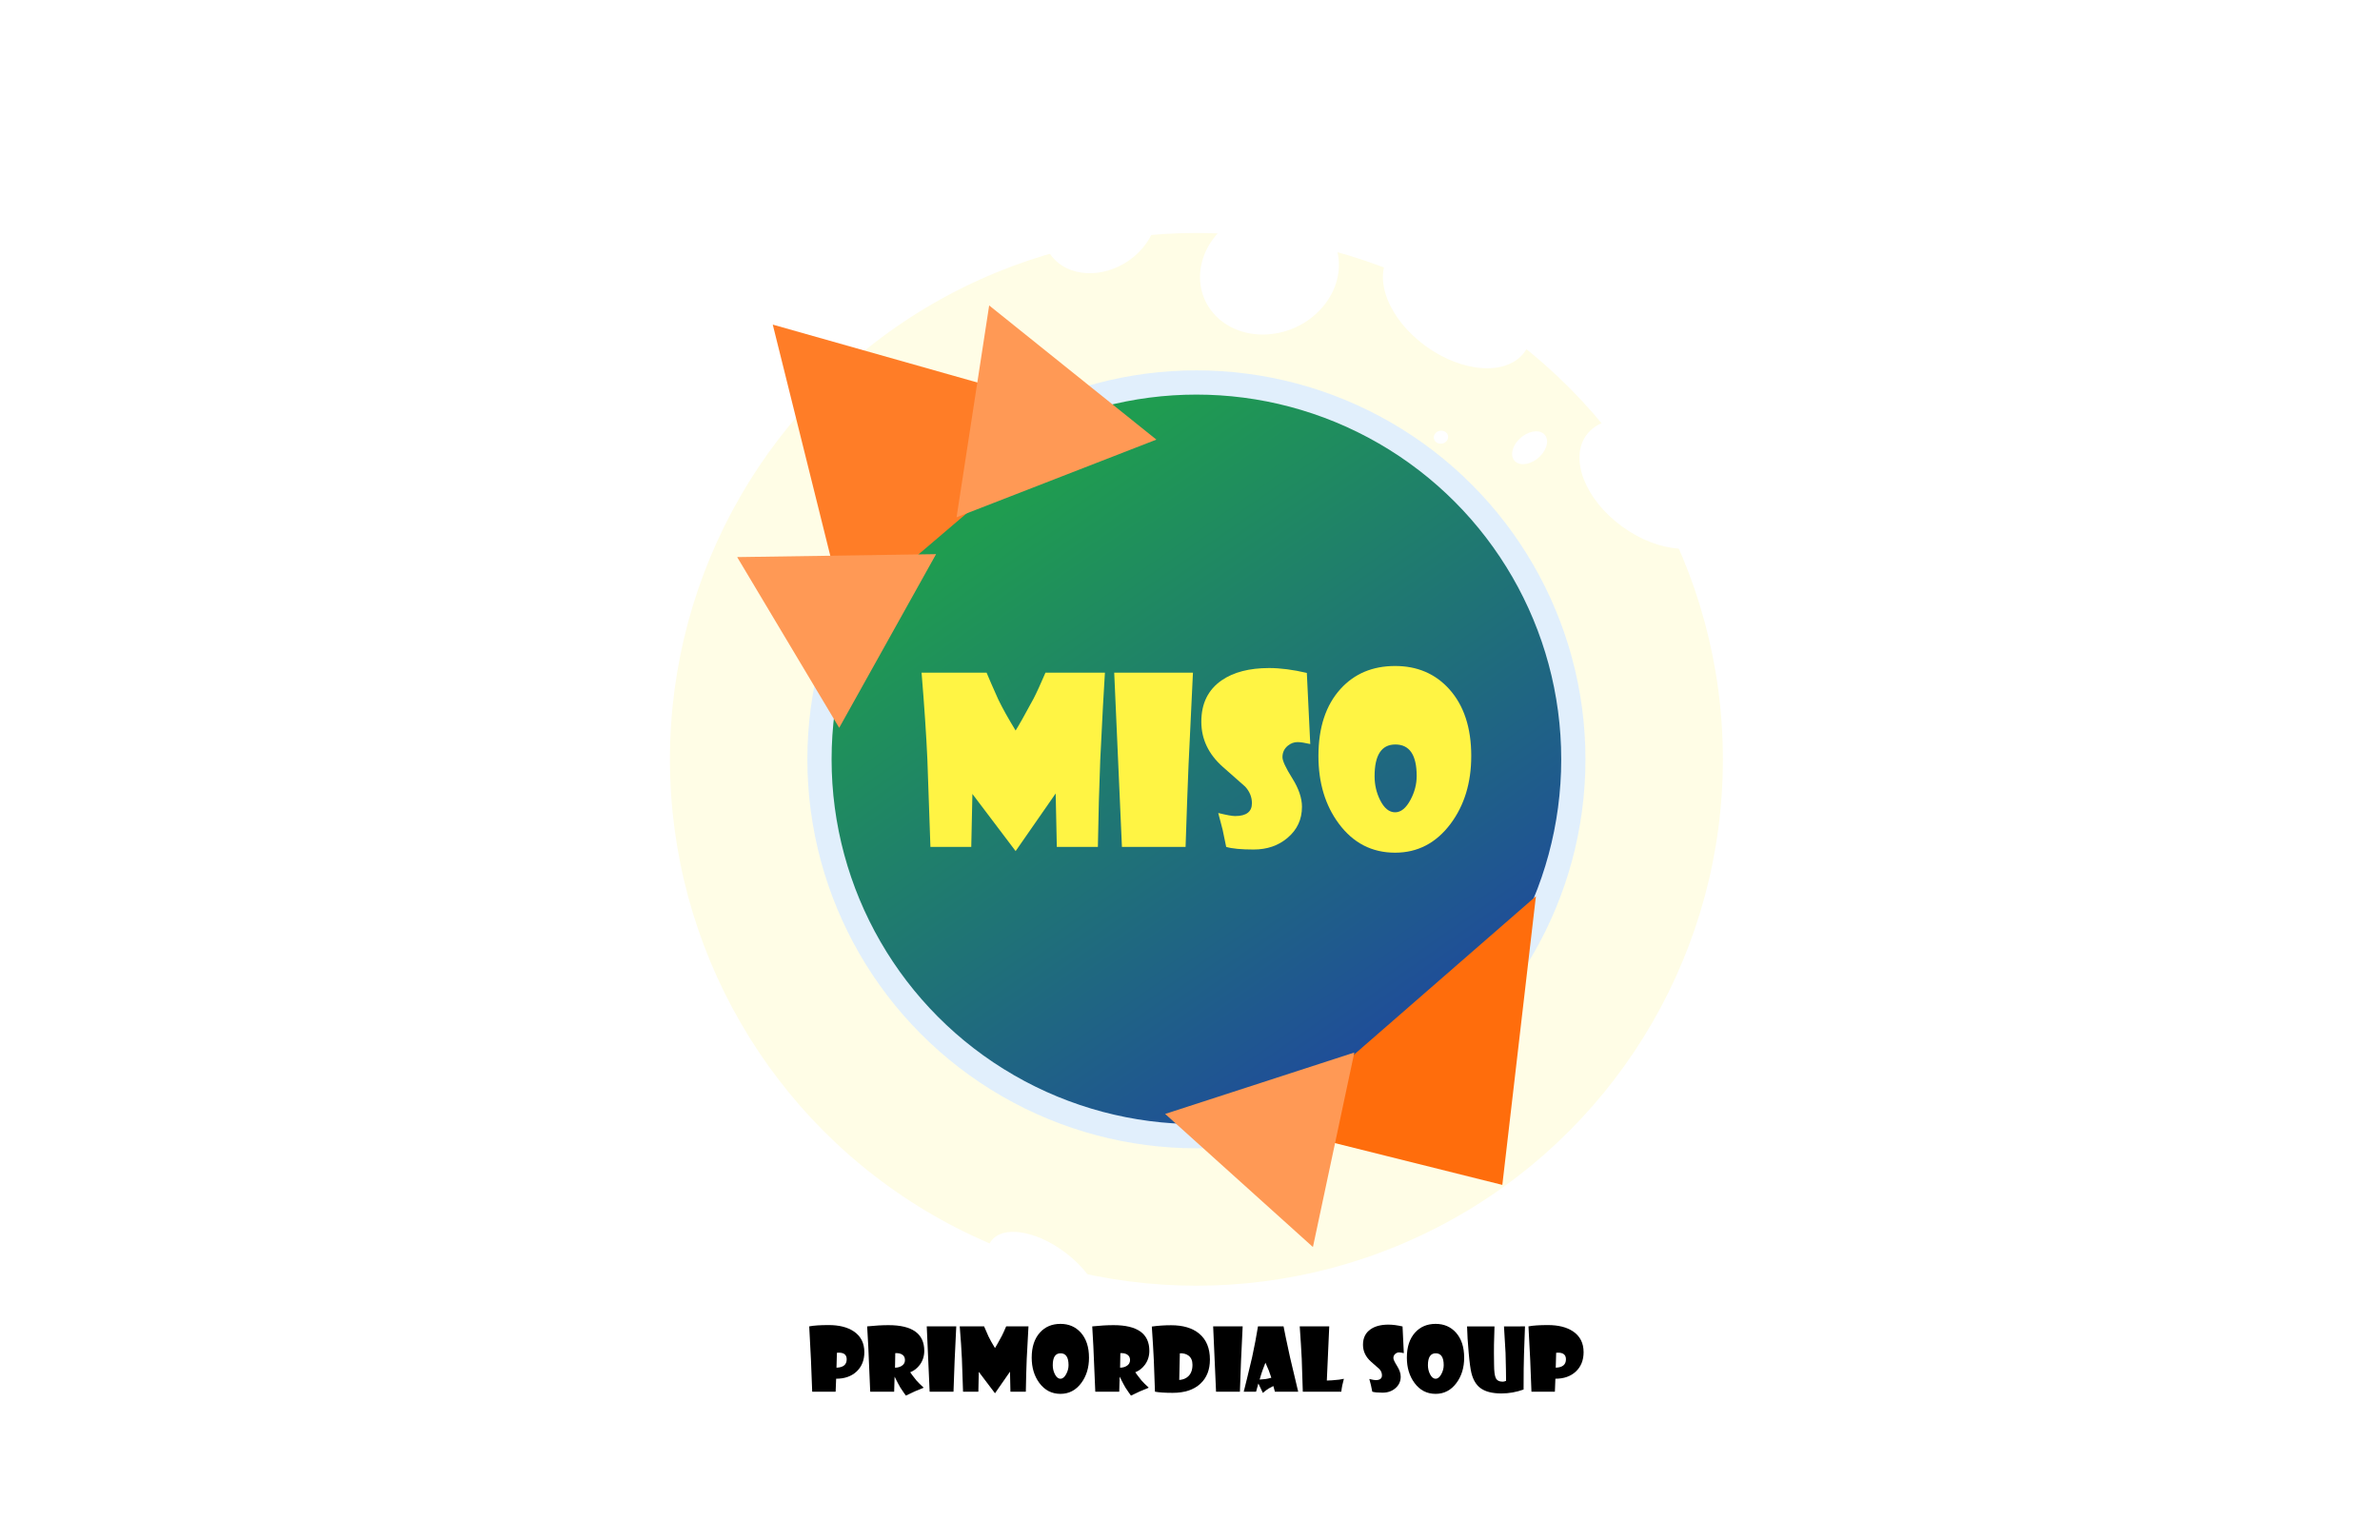 <?xml version="1.0" encoding="UTF-8" standalone="no"?>
<svg
   xmlns:dc="http://purl.org/dc/elements/1.1/"
   xmlns:cc="http://creativecommons.org/ns#"
   xmlns:rdf="http://www.w3.org/1999/02/22-rdf-syntax-ns#"
   xmlns:svg="http://www.w3.org/2000/svg"
   xmlns="http://www.w3.org/2000/svg"
   xmlns:xlink="http://www.w3.org/1999/xlink"
   xmlns:sodipodi="http://sodipodi.sourceforge.net/DTD/sodipodi-0.dtd"
   xmlns:inkscape="http://www.inkscape.org/namespaces/inkscape"
   width="294.746mm"
   height="190.765mm"
   viewBox="0 0 294.746 190.765"
   version="1.1"
   id="svg8"
   inkscape:version="1.0.2-2 (e86c870879, 2021-01-15)"
   sodipodi:docname="logo.svg">
  <defs
     id="defs2">
    <linearGradient
       inkscape:collect="always"
       id="linearGradient1027">
      <stop
         style="stop-color:#1f9c50;stop-opacity:1;"
         offset="0"
         id="stop1023" />
      <stop
         style="stop-color:#1f4a9c;stop-opacity:1"
         offset="1"
         id="stop1025" />
    </linearGradient>
    <inkscape:path-effect
       effect="lattice2"
       gridpoint0="397.933,0.265"
       gridpoint1="562.504,-3.175"
       gridpoint2="377.56,157.956"
       gridpoint3="582.083,157.956"
       gridpoint4="428.691,-14.023"
       gridpoint5="530.953,-14.023"
       gridpoint6="428.691,157.956"
       gridpoint7="530.953,157.956"
       gridpoint8x9="479.822,-14.023"
       gridpoint10x11="479.822,157.956"
       gridpoint12="377.56,28.972"
       gridpoint13="582.083,28.972"
       gridpoint14="377.56,114.961"
       gridpoint15="582.083,114.961"
       gridpoint16="383.712,-16.007"
       gridpoint17="542.065,27.384"
       gridpoint18="422.87,134.805"
       gridpoint19="554.501,122.37"
       gridpoint20x21="494.109,14.949"
       gridpoint22x23="481.939,134.011"
       gridpoint24x26="377.56,71.967"
       gridpoint25x27="582.083,71.967"
       gridpoint28x30="428.691,71.967"
       gridpoint29x31="552.913,73.025"
       gridpoint32x33x34x35="479.822,71.967"
       id="path-effect987"
       is_visible="true"
       lpeversion="1"
       horizontal_mirror="false"
       vertical_mirror="false"
       perimetral="false"
       live_update="true" />
    <filter
       inkscape:collect="always"
       style="color-interpolation-filters:sRGB"
       id="filter859"
       x="-0.125"
       width="1.25"
       y="-0.125"
       height="1.25">
      <feGaussianBlur
         inkscape:collect="always"
         stdDeviation="6.785"
         id="feGaussianBlur861" />
    </filter>
    <linearGradient
       inkscape:collect="always"
       xlink:href="#linearGradient1027"
       id="linearGradient1029"
       x1="454.441"
       y1="41.407"
       x2="502.557"
       y2="110.199"
       gradientUnits="userSpaceOnUse" />
  </defs>
  <sodipodi:namedview
     id="base"
     pagecolor="#ffffff"
     bordercolor="#666666"
     borderopacity="1.0"
     inkscape:pageopacity="0.0"
     inkscape:pageshadow="2"
     inkscape:zoom="1.090821"
     inkscape:cx="483.7282"
     inkscape:cy="403.94748"
     inkscape:document-units="mm"
     inkscape:current-layer="layer1"
     inkscape:document-rotation="0"
     showgrid="false"
     inkscape:window-width="1920"
     inkscape:window-height="1017"
     inkscape:window-x="-8"
     inkscape:window-y="-8"
     inkscape:window-maximized="1"
     fit-margin-top="0"
     fit-margin-left="0"
     fit-margin-right="0"
     fit-margin-bottom="0" />
  <g
     inkscape:label="Layer 1"
     inkscape:groupmode="layer"
     id="layer1"
     transform="translate(-326.231,19.05)">
    <circle
       style="fill:#fffde6;fill-opacity:1;stroke-width:0.406;filter:url(#filter859)"
       id="circle837"
       cx="474.398"
       cy="75.009"
       r="65.201" />
    <circle
       style="fill:url(#linearGradient1029);fill-opacity:1;stroke:#e1effc;stroke-width:3;stroke-miterlimit:4;stroke-dasharray:none;stroke-opacity:1"
       id="path833"
       cx="474.398"
       cy="75.009"
       r="46.68" />
    <g
       id="g985"
       inkscape:path-effect="#path-effect987"
       transform="matrix(-0.695,-0.575,0.658,-0.655,755.721,404.798)">
      <ellipse
         style="fill:#ffffff;fill-opacity:1;stroke-width:0.529"
         id="path863"
         cx="389.202"
         cy="45.641"
         rx="5.292"
         ry="16.536"
         d="m 399.359,48.95 c -0.404,4.341 -1.085,8.717 -1.973,12.115 -0.887,3.394 -1.886,5.436 -2.759,5.78 -0.87,0.343 -1.497,-1.042 -1.726,-3.727 -0.229,-2.69 -0.049,-6.498 0.439,-10.619 0.486,-4.109 1.249,-8.276 2.128,-11.513 0.884,-3.255 1.828,-5.357 2.616,-5.881 0.788,-0.525 1.333,0.575 1.556,3.121 0.22,2.514 0.12,6.431 -0.28,10.724 z" />
      <ellipse
         style="fill:#ffffff;fill-opacity:1;stroke-width:0.363"
         id="path865"
         cx="386.027"
         cy="70.379"
         rx="8.467"
         ry="18.521"
         d="m 397.761,74.144 c -0.212,5.17 -1.035,10.124 -2.383,13.844 -1.338,3.694 -3.033,5.709 -4.565,5.857 -1.537,0.149 -2.693,-1.568 -3.178,-4.57 -0.49,-3.031 -0.281,-7.115 0.301,-11.621 0.559,-4.329 1.493,-9.252 2.469,-12.863 1.018,-3.769 2.152,-6.386 3.316,-7.119 1.16,-0.73 2.26,0.489 3.051,3.578 0.789,3.08 1.199,7.78 0.99,12.894 z" />
      <ellipse
         style="fill:#ffffff;fill-opacity:1;stroke-width:0.529"
         id="path869"
         cx="401.505"
         cy="116.814"
         rx="7.276"
         ry="4.101"
         d="m 410.43,124.007 c -0.006,1.106 -0.805,2.025 -2.199,2.568 -1.391,0.542 -3.256,0.664 -5.148,0.362 -1.894,-0.302 -3.659,-1.003 -4.922,-1.946 -1.264,-0.944 -1.932,-2.06 -1.902,-3.124 0.03,-1.061 0.754,-1.998 2.027,-2.589 1.277,-0.592 3.016,-0.794 4.888,-0.531 1.87,0.263 3.715,0.973 5.093,1.967 1.381,0.997 2.168,2.187 2.162,3.292 z" />
      <ellipse
         style="fill:#ffffff;fill-opacity:1;stroke-width:0.529"
         id="path871"
         cx="392.112"
         cy="96.705"
         rx="5.027"
         ry="3.572"
         d="m 399.259,101.702 c -0.013,0.998 -0.494,1.916 -1.33,2.56 -0.834,0.643 -1.943,0.955 -3.047,0.895 -1.105,-0.06 -2.112,-0.484 -2.807,-1.166 -0.696,-0.683 -1.035,-1.577 -0.982,-2.508 0.053,-0.927 0.492,-1.837 1.226,-2.513 0.738,-0.679 1.726,-1.079 2.791,-1.081 1.064,-0.002 2.116,0.396 2.911,1.119 0.794,0.722 1.251,1.698 1.238,2.694 z" />
      <ellipse
         style="fill:#ffffff;fill-opacity:1;stroke-width:0.529"
         id="path873"
         cx="418.835"
         cy="11.774"
         rx="13.494"
         ry="12.568"
         d="m 435.598,9.999 c -0.414,2.274 -2.034,4.947 -4.718,7.318 -2.687,2.374 -6.111,4.145 -9.449,4.896 -3.324,0.748 -6.151,0.397 -7.852,-0.929 -1.697,-1.323 -2.181,-3.544 -1.439,-6.068 0.747,-2.543 2.645,-5.09 5.329,-7.052 2.684,-1.962 5.869,-3.143 8.849,-3.628 2.936,-0.478 5.543,-0.269 7.204,0.625 1.684,0.906 2.489,2.561 2.075,4.837 z" />
      <ellipse
         style="fill:#ffffff;fill-opacity:1;stroke-width:0.529"
         id="path875"
         cx="456.935"
         cy="-2.91"
         rx="12.965"
         ry="0.529"
         d="m 471.573,0.742 c 0.002,0.047 -1.216,0.075 -3.395,0.104 -2.391,0.033 -4.93,0.063 -8.22,0.141 -3.3,0.079 -5.793,0.169 -8.155,0.254 -2.142,0.077 -3.318,0.111 -3.291,0.064 0.026,-0.048 1.251,-0.172 3.411,-0.312 2.217,-0.143 5.023,-0.274 8.13,-0.348 3.099,-0.075 5.927,-0.08 8.138,-0.047 2.161,0.033 3.38,0.095 3.382,0.143 z" />
      <ellipse
         style="fill:#ffffff;fill-opacity:1;stroke-width:0.529"
         id="path877"
         cx="474.795"
         cy="5.292"
         rx="2.249"
         ry="2.91"
         d="m 478.84,4.639 c 0.238,0.901 -0.506,1.664 -1.726,1.602 -1.22,-0.062 -2.375,-0.915 -2.558,-1.794 -0.183,-0.878 0.654,-1.465 1.8,-1.421 1.146,0.044 2.246,0.711 2.484,1.613 z" />
      <ellipse
         style="fill:#ffffff;fill-opacity:1;stroke-width:0.529"
         id="path879"
         cx="456.274"
         cy="0.529"
         rx="4.895"
         ry="3.969"
         d="m 463.651,2.016 c -0.02,0.435 -0.496,0.902 -1.363,1.272 -0.87,0.371 -2.044,0.604 -3.283,0.634 -1.236,0.03 -2.398,-0.148 -3.22,-0.475 -0.821,-0.327 -1.215,-0.768 -1.115,-1.202 0.1,-0.435 0.684,-0.827 1.59,-1.111 0.899,-0.282 2.065,-0.444 3.207,-0.473 1.144,-0.03 2.22,0.074 2.993,0.313 0.776,0.24 1.211,0.606 1.192,1.043 z" />
      <ellipse
         style="fill:#ffffff;fill-opacity:1;stroke-width:0.529"
         id="path881"
         cx="445.161"
         cy="14.023"
         rx="9.128"
         ry="4.762"
         d="m 457.183,9.841 c 0.052,0.909 -0.865,1.85 -2.609,2.614 -1.742,0.764 -4.152,1.282 -6.663,1.448 -2.507,0.166 -4.883,-0.034 -6.562,-0.553 -1.683,-0.521 -2.537,-1.322 -2.43,-2.231 0.107,-0.907 1.16,-1.844 2.887,-2.594 1.729,-0.751 3.999,-1.258 6.342,-1.424 2.34,-0.165 4.591,0.022 6.282,0.53 1.694,0.509 2.7,1.302 2.753,2.209 z" />
      <ellipse
         style="fill:#ffffff;fill-opacity:1;stroke-width:0.529"
         id="path883"
         cx="473.604"
         cy="-10.186"
         rx="15.081"
         ry="3.836"
         d="m 487.467,-0.969 c 0.06,0.222 -1.184,0.455 -3.547,0.593 -2.389,0.139 -5.624,0.171 -9.116,0.137 -3.396,-0.033 -6.839,-0.126 -9.123,-0.237 -2.355,-0.114 -3.543,-0.247 -3.367,-0.372 0.175,-0.124 1.684,-0.219 4.112,-0.295 1.897,-0.059 6.109,-0.152 8.79,-0.208 3.209,-0.067 6.272,-0.122 8.556,-0.067 2.289,0.055 3.635,0.227 3.695,0.449 z" />
      <ellipse
         style="fill:#ffffff;fill-opacity:1;stroke-width:0.529"
         id="path885"
         cx="510.249"
         cy="-1.191"
         rx="2.249"
         ry="5.159"
         d="m 509.351,3.869 c 0.4,0.796 0.609,1.594 0.552,2.169 -0.057,0.578 -0.375,0.872 -0.901,0.8 -0.525,-0.072 -1.204,-0.502 -1.875,-1.156 -0.668,-0.652 -1.264,-1.462 -1.64,-2.219 -0.377,-0.757 -0.504,-1.402 -0.38,-1.845 0.123,-0.439 0.486,-0.657 0.983,-0.626 0.499,0.032 1.104,0.314 1.703,0.832 0.6,0.52 1.156,1.244 1.558,2.045 z" />
      <ellipse
         style="fill:#ffffff;fill-opacity:1;stroke-width:0.529"
         id="path887"
         cx="535.914"
         cy="19.844"
         rx="7.805"
         ry="0.265"
         d="m 542.713,25.246 c 0.027,0.066 -0.549,-0.002 -1.623,-0.197 -1.085,-0.197 -2.564,-0.504 -4.195,-0.867 -1.604,-0.357 -3.243,-0.745 -4.445,-1.05 -1.217,-0.309 -1.93,-0.52 -1.958,-0.585 -0.029,-0.065 0.629,0.021 1.806,0.237 1.185,0.218 2.755,0.541 4.385,0.903 1.616,0.359 3.153,0.724 4.261,1.011 1.114,0.288 1.742,0.483 1.769,0.549 z" />
      <ellipse
         style="fill:#ffffff;fill-opacity:1;stroke-width:0.529"
         id="path889"
         cx="531.548"
         cy="0.529"
         rx="8.467"
         ry="1.587"
         d="m 532.684,7.896 c 0.142,0.331 -0.429,0.555 -1.596,0.606 -1.175,0.051 -2.838,-0.077 -4.68,-0.348 -1.826,-0.269 -3.684,-0.659 -5.101,-1.055 -1.426,-0.399 -2.312,-0.779 -2.453,-1.064 -0.141,-0.285 0.473,-0.459 1.693,-0.497 1.213,-0.037 2.947,0.064 4.774,0.288 1.838,0.226 3.625,0.559 5.004,0.947 1.375,0.386 2.218,0.793 2.36,1.124 z" />
      <ellipse
         style="fill:#ffffff;fill-opacity:1;stroke-width:0.529"
         id="path891"
         cx="523.478"
         cy="13.626"
         rx="7.276"
         ry="6.482"
         d="m 530.148,17.409 c 0.689,1.499 0.736,2.859 0.104,3.725 -0.635,0.869 -1.901,1.171 -3.559,0.821 -1.656,-0.349 -3.552,-1.317 -5.247,-2.652 -1.694,-1.333 -3.03,-2.906 -3.696,-4.338 -0.667,-1.435 -0.615,-2.62 0.111,-3.36 0.721,-0.736 2.064,-0.988 3.688,-0.707 1.633,0.282 3.431,1.081 5.032,2.286 1.601,1.205 2.877,2.723 3.566,4.224 z" />
      <ellipse
         style="fill:#ffffff;fill-opacity:1;stroke-width:0.529"
         id="path893"
         cx="556.816"
         cy="50.668"
         rx="3.043"
         ry="8.864"
         d="m 562.325,57.536 c 0.531,2.342 0.849,4.571 0.913,6.226 0.065,1.65 -0.128,2.581 -0.516,2.564 -0.392,-0.017 -0.947,-0.981 -1.585,-2.699 -0.629,-1.694 -1.316,-4.062 -1.886,-6.433 -0.574,-2.388 -1.002,-4.66 -1.142,-6.276 -0.141,-1.623 0.022,-2.482 0.457,-2.412 0.434,0.07 1.1,1.061 1.813,2.749 0.718,1.699 1.413,3.932 1.945,6.28 z" />
      <ellipse
         style="fill:#ffffff;fill-opacity:1;stroke-width:0.529"
         id="path895"
         cx="573.484"
         cy="77.523"
         rx="7.011"
         ry="8.996"
         d="m 572.691,82.739 c 0.264,2.223 0.406,4.468 0.309,6.164 -0.097,1.712 -0.441,2.785 -0.962,2.973 -0.521,0.188 -1.161,-0.53 -1.719,-2.027 -0.562,-1.505 -0.988,-3.641 -1.204,-5.968 -0.215,-2.317 -0.199,-4.587 0.021,-6.289 0.22,-1.704 0.624,-2.7 1.093,-2.812 0.473,-0.112 0.959,0.669 1.395,2.152 0.428,1.459 0.805,3.595 1.068,5.807 z" />
      <ellipse
         style="fill:#ffffff;fill-opacity:1;stroke-width:0.529"
         id="path897"
         cx="575.204"
         cy="99.219"
         rx="6.879"
         ry="7.144"
         d="m 575.396,102.924 c 0.216,1.78 0.244,3.543 -0.037,4.937 -0.28,1.391 -0.857,2.29 -1.57,2.512 -0.715,0.223 -1.483,-0.254 -2.048,-1.343 -0.571,-1.1 -0.877,-2.699 -0.897,-4.51 -0.021,-1.794 0.241,-3.626 0.648,-5.045 0.409,-1.424 0.926,-2.331 1.445,-2.53 0.519,-0.199 1.003,0.326 1.439,1.448 0.424,1.092 0.808,2.786 1.02,4.53 z" />
      <ellipse
         style="fill:#ffffff;fill-opacity:1;stroke-width:0.529"
         id="path899"
         cx="543.454"
         cy="128.323"
         rx="6.879"
         ry="7.938"
         d="m 556.684,134.416 c -0.466,1.861 -1.499,3.706 -2.954,5.168 -1.451,1.457 -3.187,2.393 -4.798,2.663 -1.606,0.269 -2.933,-0.141 -3.636,-1.156 -0.705,-1.018 -0.728,-2.562 -0.1,-4.374 0.623,-1.798 1.844,-3.728 3.322,-5.287 1.486,-1.567 3.115,-2.641 4.559,-2.957 1.445,-0.317 2.598,0.147 3.268,1.275 0.665,1.12 0.802,2.823 0.34,4.67 z" />
      <ellipse
         style="fill:#ffffff;fill-opacity:1;stroke-width:0.529"
         id="path901"
         cx="559.726"
         cy="133.218"
         rx="2.778"
         ry="1.984"
         d="m 565.304,136.865 c -0.137,0.981 -1.211,1.92 -2.451,2.132 -1.24,0.212 -2.082,-0.387 -1.891,-1.339 0.191,-0.952 1.33,-1.935 2.489,-2.16 1.158,-0.225 1.99,0.385 1.853,1.366 z" />
      <ellipse
         style="fill:#ffffff;fill-opacity:1;stroke-width:0.529"
         id="path903"
         cx="566.737"
         cy="104.907"
         rx="4.498"
         ry="8.334"
         d="m 572.131,109.512 c 0.035,2.089 -0.154,4.118 -0.585,5.708 -0.429,1.58 -1.061,2.563 -1.708,2.74 -0.651,0.178 -1.24,-0.469 -1.605,-1.808 -0.367,-1.347 -0.475,-3.264 -0.359,-5.378 0.115,-2.089 0.441,-4.224 0.862,-5.819 0.426,-1.613 0.925,-2.6 1.421,-2.75 0.498,-0.15 0.962,0.545 1.329,1.917 0.363,1.357 0.612,3.327 0.646,5.389 z" />
      <circle
         style="fill:#ffffff;fill-opacity:1;stroke-width:0.529"
         id="path905"
         cx="573.352"
         cy="88.635"
         r="3.175"
         d="m 573.015,93.565 c 0.151,1.651 -0.105,3.14 -0.643,3.334 -0.538,0.194 -1.104,-0.997 -1.204,-2.669 -0.101,-1.672 0.263,-3.17 0.751,-3.344 0.487,-0.173 0.945,1.027 1.097,2.678 z" />
      <ellipse
         style="fill:#ffffff;fill-opacity:1;stroke-width:0.529"
         id="path907"
         cx="574.807"
         cy="85.99"
         rx="6.218"
         ry="15.346"
         d="m 573.711,90.631 c 0.446,3.826 0.75,7.527 0.708,10.36 -0.042,2.822 -0.445,4.517 -1.026,4.715 -0.592,0.201 -1.251,-1.123 -1.778,-3.703 -0.53,-2.591 -0.892,-6.223 -1.139,-10.139 -0.24,-3.811 -0.367,-7.817 -0.325,-10.565 0.044,-2.847 0.265,-4.478 0.654,-4.592 0.388,-0.114 0.882,1.302 1.405,3.904 0.505,2.51 1.067,6.299 1.501,10.019 z" />
      <ellipse
         style="fill:#ffffff;fill-opacity:1;stroke-width:0.529"
         id="path909"
         cx="567.399"
         cy="56.092"
         rx="3.043"
         ry="8.202"
         d="m 567.579,62.997 c 0.359,2.087 0.583,4.108 0.634,5.605 0.051,1.499 -0.075,2.364 -0.348,2.388 -0.274,0.024 -0.672,-0.795 -1.129,-2.293 -0.452,-1.48 -0.942,-3.562 -1.345,-5.681 -0.405,-2.133 -0.698,-4.176 -0.782,-5.662 -0.084,-1.488 0.051,-2.304 0.37,-2.286 0.319,0.018 0.788,0.867 1.278,2.35 0.493,1.492 0.961,3.479 1.323,5.578 z" />
      <ellipse
         style="fill:#ffffff;fill-opacity:1;stroke-width:0.529"
         id="path911"
         cx="558.271"
         cy="47.625"
         rx="9.79"
         ry="6.35"
         d="m 565.183,54.827 c 0.336,1.611 0.266,3.192 -0.227,4.307 -0.499,1.128 -1.41,1.739 -2.654,1.639 -1.238,-0.1 -2.706,-0.906 -4.036,-2.262 -1.33,-1.356 -2.38,-3.121 -2.846,-4.868 -0.467,-1.751 -0.299,-3.291 0.441,-4.317 0.737,-1.021 1.971,-1.436 3.335,-1.222 1.369,0.215 2.74,1.035 3.825,2.273 1.088,1.242 1.823,2.822 2.162,4.449 z" />
      <ellipse
         style="fill:#ffffff;fill-opacity:1;stroke-width:0.529"
         id="path913"
         cx="568.457"
         cy="27.649"
         rx="3.307"
         ry="16.007"
         d="m 562.553,35.813 c 0.901,4.005 1.589,7.924 1.948,10.755 0.362,2.855 0.378,4.462 0.022,4.437 -0.357,-0.025 -1.063,-1.684 -2.059,-4.623 -0.943,-2.783 -2.255,-7.053 -3.34,-10.965 -1.14,-4.11 -2.038,-7.854 -2.45,-10.669 -0.405,-2.772 -0.276,-4.287 0.297,-4.23 0.568,0.057 1.509,1.681 2.557,4.541 1.058,2.888 2.113,6.695 3.026,10.754 z" />
      <ellipse
         style="fill:#ffffff;fill-opacity:1;stroke-width:0.529"
         id="path915"
         cx="535.12"
         cy="3.175"
         rx="14.949"
         ry="2.646"
         d="m 541.416,11.152 c 0.229,0.602 -0.742,1.02 -2.722,1.101 -2.007,0.082 -4.825,-0.186 -8.04,-0.737 -3.158,-0.541 -6.472,-1.317 -8.98,-2.065 -2.54,-0.757 -4.124,-1.442 -4.368,-1.933 -0.244,-0.491 0.866,-0.76 3.039,-0.783 2.156,-0.023 5.227,0.202 8.414,0.633 3.212,0.435 6.304,1.047 8.661,1.748 2.352,0.7 3.767,1.432 3.996,2.035 z" />
      <ellipse
         style="fill:#ffffff;fill-opacity:1;stroke-width:0.529"
         id="path917"
         cx="554.037"
         cy="22.622"
         rx="6.615"
         ry="12.832"
         d="m 555.096,30.195 c 1.021,3.225 1.584,6.339 1.596,8.538 0.012,2.215 -0.527,3.381 -1.568,3.18 -1.042,-0.201 -2.507,-1.757 -4.146,-4.319 -1.617,-2.528 -3.313,-5.905 -4.558,-9.13 -1.263,-3.274 -1.978,-6.165 -1.944,-8.202 0.034,-2.018 0.81,-3.022 2.077,-2.814 1.271,0.209 2.896,1.616 4.491,3.989 1.603,2.384 3.019,5.499 4.051,8.758 z" />
      <ellipse
         style="fill:#ffffff;fill-opacity:1;stroke-width:0.529"
         id="path919"
         cx="550.995"
         cy="28.84"
         rx="3.572"
         ry="0.529"
         d="m 553.325,35.477 c 0.096,0.285 -0.811,0.319 -2.085,0.05 -1.274,-0.269 -2.447,-0.742 -2.552,-1.029 -0.105,-0.288 0.901,-0.279 2.188,-0.007 1.287,0.273 2.354,0.702 2.45,0.986 z" />
      <ellipse
         style="fill:#ffffff;fill-opacity:1;stroke-width:0.529"
         id="path921"
         cx="522.023"
         cy="137.583"
         rx="8.731"
         ry="9.26"
         d="m 536.99,145.1 c -0.818,1.865 -2.446,3.636 -4.602,4.965 -2.151,1.326 -4.633,2.093 -6.906,2.286 -2.256,0.191 -4.141,-0.195 -5.131,-1.086 -1.002,-0.903 -1.069,-2.29 -0.179,-4.014 0.881,-1.706 2.653,-3.627 4.861,-5.217 2.222,-1.601 4.689,-2.726 6.891,-3.057 2.2,-0.331 3.928,0.162 4.87,1.342 0.936,1.173 1.009,2.932 0.197,4.782 z" />
      <ellipse
         style="fill:#ffffff;fill-opacity:1;stroke-width:0.529"
         id="path923"
         cx="502.311"
         cy="144.066"
         rx="1.72"
         ry="0.132"
         d="m 508.579,152.158 c -0.026,0.041 -0.823,0.126 -1.783,0.187 -0.96,0.061 -1.72,0.075 -1.695,0.035 0.025,-0.04 0.827,-0.12 1.788,-0.181 0.96,-0.062 1.716,-0.081 1.69,-0.04 z" />
      <circle
         style="fill:#ffffff;fill-opacity:1;stroke-width:0.529"
         id="path925"
         cx="489.082"
         cy="135.07"
         r="0.926"
         d="m 497.263,147.336 c -0.168,0.362 -0.74,0.667 -1.277,0.689 -0.537,0.022 -0.84,-0.247 -0.675,-0.609 0.165,-0.362 0.737,-0.68 1.278,-0.702 0.541,-0.022 0.842,0.26 0.674,0.622 z" />
      <ellipse
         style="fill:#ffffff;fill-opacity:1;stroke-width:0.529"
         id="path927"
         cx="479.425"
         cy="141.552"
         rx="1.852"
         ry="2.646"
         d="m 486.033,151.766 c -0.446,0.836 -1.669,1.448 -2.728,1.459 -1.059,0.012 -1.582,-0.581 -1.155,-1.415 0.427,-0.835 1.647,-1.592 2.733,-1.605 1.086,-0.012 1.596,0.725 1.151,1.561 z" />
      <ellipse
         style="fill:#ffffff;fill-opacity:1;stroke-width:0.529"
         id="path929"
         cx="500.592"
         cy="150.283"
         rx="11.377"
         ry="7.144"
         d="m 514.376,154.872 c -0.643,0.914 -2.403,1.708 -4.955,2.225 -2.546,0.516 -5.656,0.717 -8.676,0.726 -2.951,0.009 -5.763,-0.163 -7.442,-0.489 -1.74,-0.338 -2.416,-0.858 -1.82,-1.586 0.591,-0.723 2.399,-1.585 5.026,-2.347 2.636,-0.764 5.844,-1.346 8.916,-1.538 3.079,-0.192 5.693,0.028 7.367,0.62 1.658,0.587 2.219,1.486 1.584,2.389 z" />
      <ellipse
         style="fill:#ffffff;fill-opacity:1;stroke-width:0.529"
         id="path931"
         cx="446.484"
         cy="152.4"
         rx="0.397"
         ry="1.587"
         d="m 447.813,156.221 c -0.148,0.334 -0.449,0.57 -0.67,0.566 -0.221,-0.005 -0.285,-0.251 -0.139,-0.59 0.146,-0.338 0.445,-0.635 0.67,-0.626 0.225,0.008 0.286,0.317 0.138,0.65 z" />
      <ellipse
         style="fill:#ffffff;fill-opacity:1;stroke-width:0.529"
         id="path933"
         cx="450.85"
         cy="144.33"
         rx="0.529"
         ry="0.661"
         d="m 453.896,152.656 c -0.068,0.201 -0.371,0.347 -0.677,0.331 -0.306,-0.016 -0.501,-0.188 -0.435,-0.391 0.066,-0.203 0.368,-0.357 0.677,-0.34 0.308,0.017 0.503,0.199 0.435,0.4 z" />
      <ellipse
         style="fill:#ffffff;fill-opacity:1;stroke-width:0.529"
         id="path935"
         cx="418.174"
         cy="131.762"
         rx="1.984"
         ry="5.821"
         d="m 422.049,140.134 c -0.072,1.348 -0.369,2.551 -0.819,3.392 -0.447,0.838 -1.012,1.255 -1.559,1.181 -0.548,-0.074 -1.042,-0.634 -1.378,-1.592 -0.336,-0.957 -0.492,-2.247 -0.433,-3.605 0.058,-1.355 0.327,-2.671 0.754,-3.618 0.429,-0.95 0.981,-1.446 1.544,-1.359 0.562,0.087 1.083,0.75 1.442,1.818 0.358,1.066 0.52,2.438 0.448,3.783 z" />
      <ellipse
         style="fill:#ffffff;fill-opacity:1;stroke-width:0.529"
         id="path937"
         cx="424.524"
         cy="133.615"
         rx="6.218"
         ry="5.292"
         d="m 433.272,143.247 c -0.116,1.152 -0.94,2.116 -2.262,2.728 -1.317,0.609 -3.044,0.829 -4.771,0.619 -1.733,-0.211 -3.351,-0.841 -4.514,-1.795 -1.163,-0.953 -1.783,-2.157 -1.718,-3.355 0.064,-1.195 0.809,-2.281 2.093,-2.983 1.287,-0.704 3.005,-0.961 4.795,-0.703 1.788,0.258 3.479,1.006 4.684,2.051 1.205,1.045 1.81,2.288 1.694,3.438 z" />
      <ellipse
         style="fill:#ffffff;fill-opacity:1;stroke-width:0.529"
         id="path939"
         cx="440.928"
         cy="145.785"
         rx="1.984"
         ry="0.794"
         d="m 444.785,152.934 c -0.066,0.24 -1.046,0.374 -2.183,0.301 -1.137,-0.073 -2.014,-0.33 -1.954,-0.581 0.06,-0.251 1.033,-0.389 2.181,-0.307 1.148,0.081 2.022,0.347 1.956,0.587 z" />
      <ellipse
         style="fill:#ffffff;fill-opacity:1;stroke-width:0.529"
         id="path941"
         cx="468.312"
         cy="157.295"
         rx="0.265"
         ry="0.661"
         d="m 468.73,157.841 c -0.085,0.067 -0.271,0.115 -0.417,0.115 -0.146,0 -0.197,-0.048 -0.113,-0.115 0.084,-0.067 0.272,-0.127 0.419,-0.127 0.147,2.2e-4 0.196,0.061 0.111,0.127 z" />
      <ellipse
         style="fill:#ffffff;fill-opacity:1;stroke-width:0.529"
         id="ellipse943"
         cx="463.815"
         cy="148.431"
         rx="11.377"
         ry="7.144"
         d="m 477.71,155.205 c -0.525,0.778 -2.244,1.378 -4.746,1.753 -2.443,0.366 -5.648,0.525 -8.626,0.51 -3.015,-0.015 -5.813,-0.208 -7.689,-0.662 -1.89,-0.458 -2.787,-1.172 -2.422,-2.039 0.362,-0.858 1.95,-1.762 4.476,-2.409 2.542,-0.651 5.75,-0.971 8.977,-0.874 3.217,0.097 6.075,0.597 7.958,1.33 1.879,0.731 2.596,1.616 2.072,2.392 z" />
    </g>
    <path
       sodipodi:type="star"
       style="fill:#ff7d27;fill-opacity:1;stroke-width:0.529"
       id="path989"
       sodipodi:sides="3"
       sodipodi:cx="432.06458"
       sodipodi:cy="32.279167"
       sodipodi:r1="15.164572"
       sodipodi:r2="7.5822859"
       sodipodi:arg1="-2.3191744"
       sodipodi:arg2="-1.2719768"
       inkscape:flatsided="false"
       inkscape:rounded="0"
       inkscape:randomized="0"
       d="m 421.746,21.167 12.551,3.866 12.551,3.866 -9.624,8.936 -9.624,8.936 -2.927,-12.803 z"
       inkscape:transform-center-x="-3.4320867"
       inkscape:transform-center-y="2.3885604"
       transform="matrix(1.538,0,0,1.413,-226.714,-8.749)" />
    <path
       sodipodi:type="star"
       style="fill:#ff9955;fill-opacity:1;stroke-width:0.529"
       id="path991"
       sodipodi:sides="3"
       sodipodi:cx="454.28955"
       sodipodi:cy="33.072918"
       sodipodi:r1="15.329859"
       sodipodi:r2="7.6649294"
       sodipodi:arg1="-1.9416876"
       sodipodi:arg2="-0.89449006"
       inkscape:flatsided="false"
       inkscape:rounded="0"
       inkscape:randomized="0"
       d="m 448.733,18.785 10.354,8.31 10.354,8.31 -12.373,4.812 -12.373,4.812 2.019,-13.122 z"
       inkscape:transform-center-x="-2.7781192"
       inkscape:transform-center-y="-1.1659486" />
    <path
       sodipodi:type="star"
       style="fill:#ff9955;fill-opacity:1;stroke-width:0.529"
       id="path993"
       sodipodi:sides="3"
       sodipodi:cx="429.94791"
       sodipodi:cy="56.885414"
       sodipodi:r1="14.223661"
       sodipodi:r2="7.1118307"
       sodipodi:arg1="-2.9733859"
       sodipodi:arg2="-1.9261883"
       inkscape:flatsided="false"
       inkscape:rounded="0"
       inkscape:randomized="0"
       d="m 415.925,54.504 11.548,-4.286 11.548,-4.286 -2.062,12.144 -2.062,12.144 -9.486,-7.858 z"
       inkscape:transform-center-x="0.10570887"
       inkscape:transform-center-y="3.4639785"
       transform="rotate(19.511,429.948,56.885)" />
    <path
       sodipodi:type="star"
       style="fill:#ff6d0c;fill-opacity:1;stroke-width:0.529"
       id="path989-9"
       sodipodi:sides="3"
       sodipodi:cx="432.06458"
       sodipodi:cy="32.279167"
       sodipodi:r1="15.164572"
       sodipodi:r2="7.5822859"
       sodipodi:arg1="-2.3191744"
       sodipodi:arg2="-1.2719768"
       inkscape:flatsided="false"
       inkscape:rounded="0"
       inkscape:randomized="0"
       inkscape:transform-center-x="4.087736"
       inkscape:transform-center-y="-3.5717352"
       transform="matrix(1.036,-1.318,0.883,0.581,27.991,664.126)"
       d="m 421.746,21.167 12.551,3.866 12.551,3.866 -9.624,8.936 -9.624,8.936 -2.927,-12.803 z" />
    <path
       sodipodi:type="star"
       style="fill:#ff9955;fill-opacity:1;stroke-width:0.529"
       id="path993-1"
       sodipodi:sides="3"
       sodipodi:cx="-514.59784"
       sodipodi:cy="-91.995537"
       sodipodi:r1="14.223661"
       sodipodi:r2="7.1118307"
       sodipodi:arg1="-2.9733859"
       sodipodi:arg2="-1.9261883"
       inkscape:flatsided="false"
       inkscape:rounded="0"
       inkscape:randomized="0"
       inkscape:transform-center-x="2.1962134"
       inkscape:transform-center-y="1.4802427"
       d="m -528.621,-94.377 11.548,-4.286 11.548,-4.286 -2.062,12.144 -2.062,12.144 -9.486,-7.858 z"
       transform="rotate(-117.625,49.655,-287.421)" />
    <g
       aria-label="MISO"
       id="text1033"
       style="font-style:normal;font-variant:normal;font-weight:normal;font-stretch:normal;font-size:28.774px;line-height:1.25;font-family:'Showcard Gothic';-inkscape-font-specification:'Showcard Gothic';text-align:center;text-anchor:middle;fill:#fff444;fill-opacity:1;stroke:none;stroke-width:0.719">
      <path
         d="m 463.067,64.275 q -0.197,2.951 -0.576,10.762 -0.197,4.805 -0.295,10.819 h -5.086 l -0.141,-6.618 -4.96,7.137 -5.353,-7.081 -0.141,6.561 h -5.058 q -0.098,-3.217 -0.379,-10.875 -0.197,-4.412 -0.717,-10.706 h 8.051 q 0.421,1.026 1.447,3.316 0.787,1.63 2.15,3.85 0.604,-0.955 2.22,-3.948 0.576,-1.11 1.475,-3.217 z"
         style="font-style:normal;font-variant:normal;font-weight:normal;font-stretch:normal;font-family:'Showcard Gothic';-inkscape-font-specification:'Showcard Gothic';text-align:center;text-anchor:middle;fill:#fff444;fill-opacity:1;stroke-width:0.719"
         id="path1672" />
      <path
         d="m 473.969,64.275 -0.548,11.479 q -0.155,3.709 -0.365,10.102 h -7.882 l -0.955,-21.581 z"
         style="font-style:normal;font-variant:normal;font-weight:normal;font-stretch:normal;font-family:'Showcard Gothic';-inkscape-font-specification:'Showcard Gothic';text-align:center;text-anchor:middle;fill:#fff444;fill-opacity:1;stroke-width:0.719"
         id="path1674" />
      <path
         d="m 488.497,73.113 q -1.04,-0.239 -1.574,-0.239 -0.66,0 -1.208,0.45 -0.66,0.548 -0.66,1.419 0,0.674 1.208,2.599 1.208,1.925 1.208,3.541 0,2.346 -1.784,3.85 -1.7,1.447 -4.201,1.447 -2.304,0 -3.4,-0.323 -0.126,-0.646 -0.436,-2.108 -0.197,-0.787 -0.548,-2.093 1.546,0.379 2.079,0.379 2.093,0 2.093,-1.588 0,-1.152 -0.843,-2.065 -1.377,-1.208 -2.754,-2.431 -2.67,-2.36 -2.67,-5.606 0,-3.386 2.529,-5.128 2.206,-1.517 5.873,-1.517 2.079,0 4.665,0.604 z"
         style="font-style:normal;font-variant:normal;font-weight:normal;font-stretch:normal;font-family:'Showcard Gothic';-inkscape-font-specification:'Showcard Gothic';text-align:center;text-anchor:middle;fill:#fff444;fill-opacity:1;stroke-width:0.719"
         id="path1676" />
      <path
         d="m 508.434,74.602 q 0,4.96 -2.557,8.388 -2.684,3.583 -6.87,3.583 -4.313,0 -6.983,-3.611 -2.515,-3.4 -2.515,-8.36 0,-5.297 2.74,-8.318 2.585,-2.838 6.758,-2.838 4.103,0 6.688,2.852 2.74,3.035 2.74,8.304 z m -6.758,2.473 q 0,-3.906 -2.641,-3.906 -2.571,0 -2.571,3.934 0,1.574 0.674,2.936 0.759,1.531 1.869,1.531 1.082,0 1.911,-1.56 0.759,-1.419 0.759,-2.936 z"
         style="font-style:normal;font-variant:normal;font-weight:normal;font-stretch:normal;font-family:'Showcard Gothic';-inkscape-font-specification:'Showcard Gothic';text-align:center;text-anchor:middle;fill:#fff444;fill-opacity:1;stroke-width:0.719"
         id="path1678" />
    </g>
    <g
       aria-label="Primordial Soup"
       id="text1045"
       style="font-style:normal;font-variant:normal;font-weight:normal;font-stretch:normal;font-size:10.787px;line-height:1.25;font-family:'Showcard Gothic';-inkscape-font-specification:'Showcard Gothic';text-align:center;text-anchor:middle;fill:#000000;fill-opacity:1;stroke:none;stroke-width:0.27">
      <path
         d="m 433.274,148.441 q 0,1.496 -0.959,2.397 -0.953,0.895 -2.534,0.895 l -0.063,1.606 h -2.902 l -0.153,-3.924 q -0.069,-1.517 -0.216,-4.166 0.822,-0.163 2.407,-0.163 1.933,0 3.097,0.774 1.322,0.88 1.322,2.581 z m -2.186,0.885 q 0,-0.822 -0.974,-0.822 -0.116,0 -0.237,0.016 l -0.053,1.844 q 1.264,-0.042 1.264,-1.038 z"
         style="font-style:normal;font-variant:normal;font-weight:normal;font-stretch:normal;font-family:'Showcard Gothic';-inkscape-font-specification:'Showcard Gothic';text-align:center;text-anchor:middle;fill:#000000;fill-opacity:1;stroke-width:0.27"
         id="path1681" />
      <path
         d="m 440.696,148.277 q 0,0.969 -0.543,1.717 -0.479,0.653 -1.201,0.938 0.153,0.237 0.753,0.995 0.3,0.348 0.916,0.916 -0.248,0.09 -1.09,0.453 -0.59,0.269 -1.111,0.527 -0.153,-0.19 -0.679,-0.98 -0.242,-0.4 -0.711,-1.348 h -0.011 l -0.053,1.844 h -2.965 q -0.058,-1.148 -0.163,-3.787 -0.047,-1.554 -0.216,-4.303 1.448,-0.153 2.644,-0.153 4.43,0 4.43,3.181 z m -2.391,1.138 q 0,-0.5 -0.421,-0.716 -0.311,-0.158 -0.78,-0.137 l -0.032,1.801 q 0.437,0 0.78,-0.195 0.453,-0.253 0.453,-0.753 z"
         style="font-style:normal;font-variant:normal;font-weight:normal;font-stretch:normal;font-family:'Showcard Gothic';-inkscape-font-specification:'Showcard Gothic';text-align:center;text-anchor:middle;fill:#000000;fill-opacity:1;stroke-width:0.27"
         id="path1683" />
      <path
         d="m 444.657,145.249 -0.205,4.303 q -0.058,1.391 -0.137,3.787 h -2.955 l -0.358,-8.09 z"
         style="font-style:normal;font-variant:normal;font-weight:normal;font-stretch:normal;font-family:'Showcard Gothic';-inkscape-font-specification:'Showcard Gothic';text-align:center;text-anchor:middle;fill:#000000;fill-opacity:1;stroke-width:0.27"
         id="path1685" />
      <path
         d="m 453.6,145.249 q -0.074,1.106 -0.216,4.035 -0.074,1.801 -0.111,4.056 h -1.907 l -0.053,-2.481 -1.859,2.676 -2.007,-2.655 -0.053,2.46 h -1.896 q -0.037,-1.206 -0.142,-4.077 -0.074,-1.654 -0.269,-4.014 h 3.018 q 0.158,0.385 0.543,1.243 0.295,0.611 0.806,1.443 0.226,-0.358 0.832,-1.48 0.216,-0.416 0.553,-1.206 z"
         style="font-style:normal;font-variant:normal;font-weight:normal;font-stretch:normal;font-family:'Showcard Gothic';-inkscape-font-specification:'Showcard Gothic';text-align:center;text-anchor:middle;fill:#000000;fill-opacity:1;stroke-width:0.27"
         id="path1687" />
      <path
         d="m 461.096,149.12 q 0,1.859 -0.959,3.145 -1.006,1.343 -2.576,1.343 -1.617,0 -2.618,-1.354 -0.943,-1.275 -0.943,-3.134 0,-1.986 1.027,-3.118 0.969,-1.064 2.534,-1.064 1.538,0 2.507,1.069 1.027,1.138 1.027,3.113 z m -2.534,0.927 q 0,-1.464 -0.99,-1.464 -0.964,0 -0.964,1.475 0,0.59 0.253,1.101 0.284,0.574 0.701,0.574 0.406,0 0.716,-0.585 0.284,-0.532 0.284,-1.101 z"
         style="font-style:normal;font-variant:normal;font-weight:normal;font-stretch:normal;font-family:'Showcard Gothic';-inkscape-font-specification:'Showcard Gothic';text-align:center;text-anchor:middle;fill:#000000;fill-opacity:1;stroke-width:0.27"
         id="path1689" />
      <path
         d="m 468.57,148.277 q 0,0.969 -0.543,1.717 -0.479,0.653 -1.201,0.938 0.153,0.237 0.753,0.995 0.3,0.348 0.916,0.916 -0.248,0.09 -1.09,0.453 -0.59,0.269 -1.111,0.527 -0.153,-0.19 -0.679,-0.98 -0.242,-0.4 -0.711,-1.348 h -0.011 l -0.053,1.844 h -2.965 q -0.058,-1.148 -0.163,-3.787 -0.047,-1.554 -0.216,-4.303 1.448,-0.153 2.644,-0.153 4.43,0 4.43,3.181 z m -2.391,1.138 q 0,-0.5 -0.421,-0.716 -0.311,-0.158 -0.78,-0.137 l -0.032,1.801 q 0.437,0 0.78,-0.195 0.453,-0.253 0.453,-0.753 z"
         style="font-style:normal;font-variant:normal;font-weight:normal;font-stretch:normal;font-family:'Showcard Gothic';-inkscape-font-specification:'Showcard Gothic';text-align:center;text-anchor:middle;fill:#000000;fill-opacity:1;stroke-width:0.27"
         id="path1691" />
      <path
         d="m 476.07,149.357 q 0,1.901 -1.18,2.992 -1.217,1.132 -3.429,1.132 -1.422,0 -2.196,-0.142 l -0.142,-3.914 q -0.069,-1.506 -0.248,-4.156 1.143,-0.163 2.386,-0.163 2.217,0 3.471,1.032 1.338,1.106 1.338,3.218 z m -2.16,0.648 q 0,-0.774 -0.5,-1.143 -0.416,-0.305 -1.064,-0.279 l -0.074,3.303 q 0.674,-0.042 1.101,-0.437 0.537,-0.49 0.537,-1.443 z"
         style="font-style:normal;font-variant:normal;font-weight:normal;font-stretch:normal;font-family:'Showcard Gothic';-inkscape-font-specification:'Showcard Gothic';text-align:center;text-anchor:middle;fill:#000000;fill-opacity:1;stroke-width:0.27"
         id="path1693" />
      <path
         d="m 480.126,145.249 -0.205,4.303 q -0.058,1.391 -0.137,3.787 h -2.955 l -0.358,-8.09 z"
         style="font-style:normal;font-variant:normal;font-weight:normal;font-stretch:normal;font-family:'Showcard Gothic';-inkscape-font-specification:'Showcard Gothic';text-align:center;text-anchor:middle;fill:#000000;fill-opacity:1;stroke-width:0.27"
         id="path1695" />
      <path
         d="m 487,153.339 h -2.881 l -0.195,-0.701 q -0.121,0.047 -0.606,0.321 -0.311,0.2 -0.69,0.532 l -0.3,-0.637 q -0.089,-0.19 -0.258,-0.532 l -0.284,1.017 h -1.527 q 0.337,-1.301 1.043,-4.293 0.432,-2.002 0.722,-3.798 h 3.166 q 0.147,0.827 0.806,3.85 0.363,1.58 1.006,4.24 z m -3.324,-1.728 q -0.089,-0.279 -0.316,-0.906 -0.137,-0.348 -0.416,-0.959 -0.121,0.305 -0.379,1.001 -0.142,0.4 -0.337,1.09 0.158,0 0.716,-0.063 0.337,-0.047 0.732,-0.163 z"
         style="font-style:normal;font-variant:normal;font-weight:normal;font-stretch:normal;font-family:'Showcard Gothic';-inkscape-font-specification:'Showcard Gothic';text-align:center;text-anchor:middle;fill:#000000;fill-opacity:1;stroke-width:0.27"
         id="path1697" />
      <path
         d="m 492.662,151.743 q -0.053,0.211 -0.195,0.795 -0.074,0.342 -0.126,0.801 h -4.767 q -0.026,-1.238 -0.132,-4.077 -0.069,-1.454 -0.248,-4.014 h 3.655 l -0.3,6.71 q 0.511,0 1.533,-0.111 0.211,-0.021 0.579,-0.105 z"
         style="font-style:normal;font-variant:normal;font-weight:normal;font-stretch:normal;font-family:'Showcard Gothic';-inkscape-font-specification:'Showcard Gothic';text-align:center;text-anchor:middle;fill:#000000;fill-opacity:1;stroke-width:0.27"
         id="path1699" />
      <path
         d="m 500.083,148.562 q -0.39,-0.089 -0.59,-0.089 -0.248,0 -0.453,0.169 -0.248,0.205 -0.248,0.532 0,0.253 0.453,0.974 0.453,0.722 0.453,1.327 0,0.88 -0.669,1.443 -0.637,0.543 -1.575,0.543 -0.864,0 -1.275,-0.121 -0.047,-0.242 -0.163,-0.79 -0.074,-0.295 -0.205,-0.785 0.579,0.142 0.78,0.142 0.785,0 0.785,-0.595 0,-0.432 -0.316,-0.774 -0.516,-0.453 -1.032,-0.911 -1.001,-0.885 -1.001,-2.102 0,-1.269 0.948,-1.923 0.827,-0.569 2.202,-0.569 0.78,0 1.749,0.226 z"
         style="font-style:normal;font-variant:normal;font-weight:normal;font-stretch:normal;font-family:'Showcard Gothic';-inkscape-font-specification:'Showcard Gothic';text-align:center;text-anchor:middle;fill:#000000;fill-opacity:1;stroke-width:0.27"
         id="path1701" />
      <path
         d="m 507.557,149.12 q 0,1.859 -0.959,3.145 -1.006,1.343 -2.576,1.343 -1.617,0 -2.618,-1.354 -0.943,-1.275 -0.943,-3.134 0,-1.986 1.027,-3.118 0.969,-1.064 2.534,-1.064 1.538,0 2.507,1.069 1.027,1.138 1.027,3.113 z m -2.534,0.927 q 0,-1.464 -0.99,-1.464 -0.964,0 -0.964,1.475 0,0.59 0.253,1.101 0.284,0.574 0.701,0.574 0.406,0 0.716,-0.585 0.284,-0.532 0.284,-1.101 z"
         style="font-style:normal;font-variant:normal;font-weight:normal;font-stretch:normal;font-family:'Showcard Gothic';-inkscape-font-specification:'Showcard Gothic';text-align:center;text-anchor:middle;fill:#000000;fill-opacity:1;stroke-width:0.27"
         id="path1703" />
      <path
         d="m 515.09,145.249 -0.121,3.408 q -0.053,1.459 -0.053,4.414 -1.348,0.485 -2.749,0.485 -1.728,0 -2.628,-0.69 -0.764,-0.585 -1.08,-1.822 -0.184,-0.711 -0.348,-2.602 -0.158,-1.749 -0.195,-3.192 h 3.397 q -0.026,0.695 -0.063,2.265 -0.016,0.874 0.011,2.481 0.005,1.222 0.211,1.649 0.216,0.453 0.864,0.453 0.184,0 0.411,-0.105 0,-1.085 -0.063,-3.45 -0.053,-1.185 -0.195,-3.292 z"
         style="font-style:normal;font-variant:normal;font-weight:normal;font-stretch:normal;font-family:'Showcard Gothic';-inkscape-font-specification:'Showcard Gothic';text-align:center;text-anchor:middle;fill:#000000;fill-opacity:1;stroke-width:0.27"
         id="path1705" />
      <path
         d="m 522.348,148.441 q 0,1.496 -0.959,2.397 -0.953,0.895 -2.534,0.895 l -0.063,1.606 h -2.902 l -0.153,-3.924 q -0.069,-1.517 -0.216,-4.166 0.822,-0.163 2.407,-0.163 1.933,0 3.097,0.774 1.322,0.88 1.322,2.581 z m -2.186,0.885 q 0,-0.822 -0.974,-0.822 -0.116,0 -0.237,0.016 l -0.053,1.844 q 1.264,-0.042 1.264,-1.038 z"
         style="font-style:normal;font-variant:normal;font-weight:normal;font-stretch:normal;font-family:'Showcard Gothic';-inkscape-font-specification:'Showcard Gothic';text-align:center;text-anchor:middle;fill:#000000;fill-opacity:1;stroke-width:0.27"
         id="path1707" />
    </g>
  </g>
</svg>
